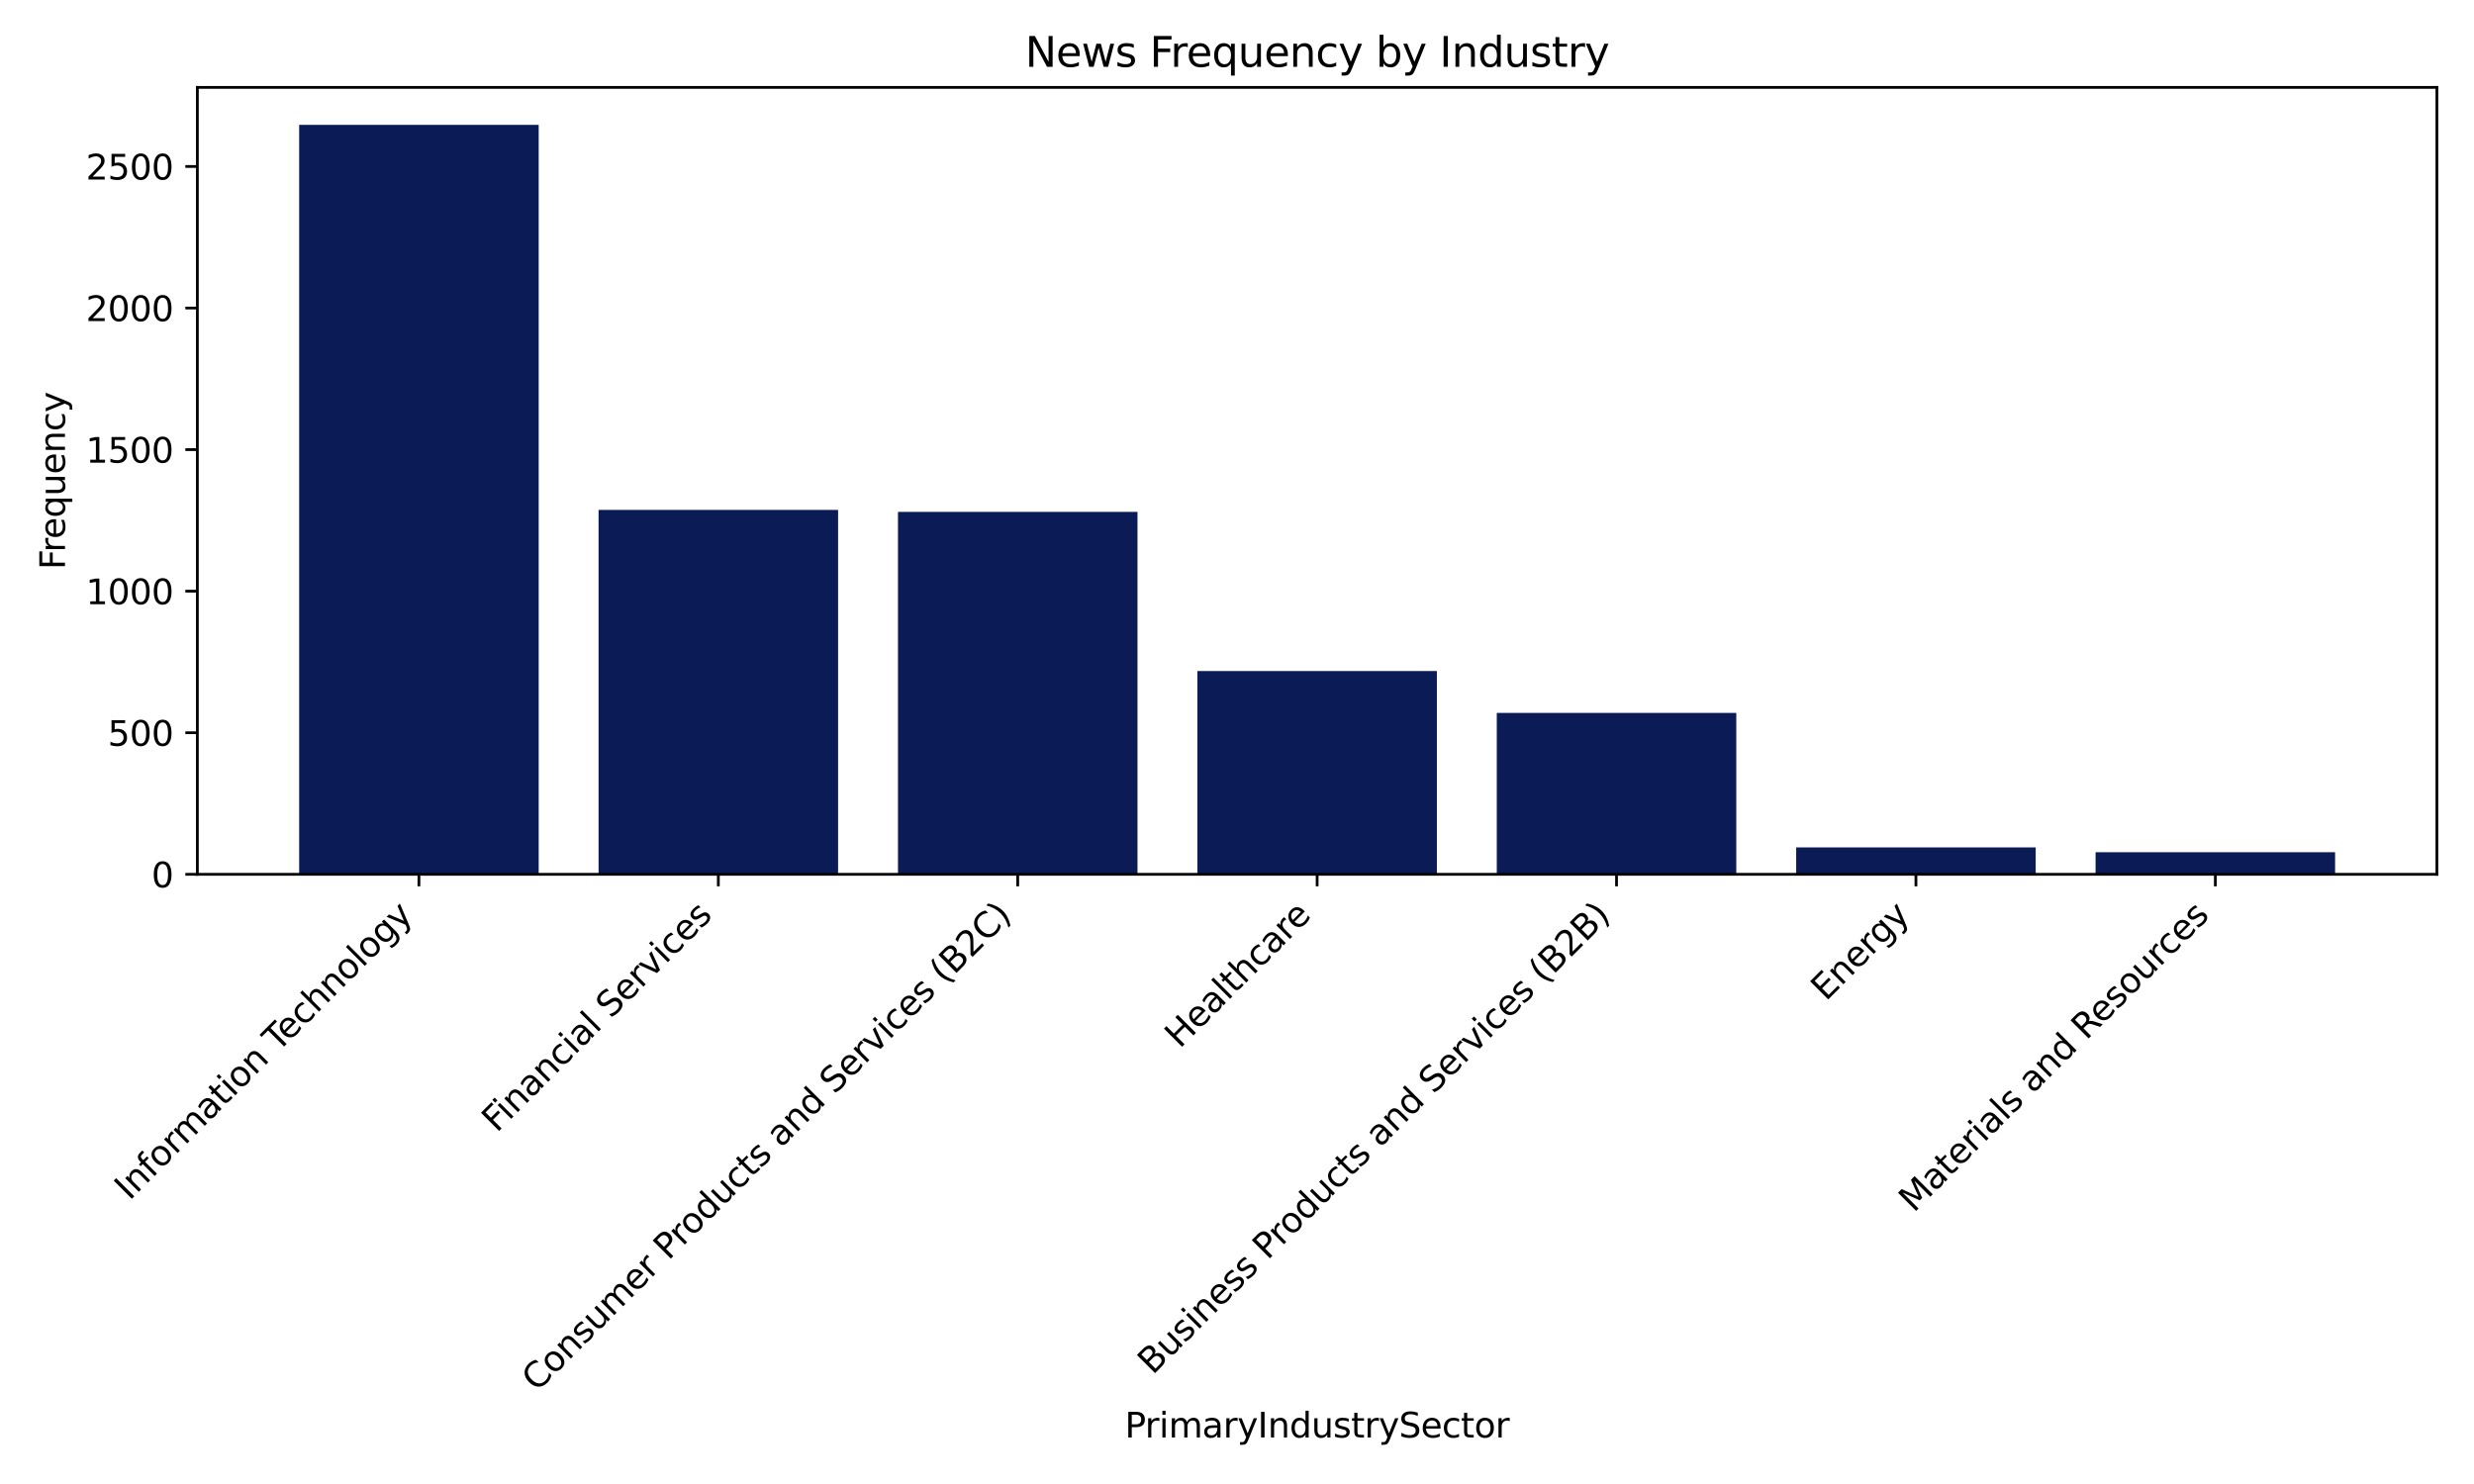 <?xml version="1.0" encoding="utf-8" standalone="no"?>
<!DOCTYPE svg PUBLIC "-//W3C//DTD SVG 1.1//EN"
  "http://www.w3.org/Graphics/SVG/1.1/DTD/svg11.dtd">
<svg xmlns:xlink="http://www.w3.org/1999/xlink" width="720pt" height="432pt" viewBox="0 0 720 432" xmlns="http://www.w3.org/2000/svg" version="1.1">
 <defs>
  <style type="text/css">*{stroke-linejoin: round; stroke-linecap: butt}</style>
 </defs>
 <g id="figure_1">
  <g id="patch_1">
   <path d="M 0 432 
L 720 432 
L 720 0 
L 0 0 
z
" style="fill: #ffffff"/>
  </g>
  <g id="axes_1">
   <g id="patch_2">
    <path d="M 57.44 254.513 
L 709.2 254.513 
L 709.2 25.44 
L 57.44 25.44 
z
" style="fill: #ffffff"/>
   </g>
   <g id="patch_3">
    <path d="M 87.065 254.513 
L 156.772 254.513 
L 156.772 36.348 
L 87.065 36.348 
z
" clip-path="url(#p6f467a1b4d)" style="fill: #0b1b56"/>
   </g>
   <g id="patch_4">
    <path d="M 174.199 254.513 
L 243.906 254.513 
L 243.906 148.439 
L 174.199 148.439 
z
" clip-path="url(#p6f467a1b4d)" style="fill: #0b1b56"/>
   </g>
   <g id="patch_5">
    <path d="M 261.333 254.513 
L 331.04 254.513 
L 331.04 149.016 
L 261.333 149.016 
z
" clip-path="url(#p6f467a1b4d)" style="fill: #0b1b56"/>
   </g>
   <g id="patch_6">
    <path d="M 348.467 254.513 
L 418.173 254.513 
L 418.173 195.335 
L 348.467 195.335 
z
" clip-path="url(#p6f467a1b4d)" style="fill: #0b1b56"/>
   </g>
   <g id="patch_7">
    <path d="M 435.6 254.513 
L 505.307 254.513 
L 505.307 207.533 
L 435.6 207.533 
z
" clip-path="url(#p6f467a1b4d)" style="fill: #0b1b56"/>
   </g>
   <g id="patch_8">
    <path d="M 522.734 254.513 
L 592.441 254.513 
L 592.441 246.683 
L 522.734 246.683 
z
" clip-path="url(#p6f467a1b4d)" style="fill: #0b1b56"/>
   </g>
   <g id="patch_9">
    <path d="M 609.868 254.513 
L 679.575 254.513 
L 679.575 248.084 
L 609.868 248.084 
z
" clip-path="url(#p6f467a1b4d)" style="fill: #0b1b56"/>
   </g>
   <g id="matplotlib.axis_1">
    <g id="xtick_1">
     <g id="line2d_1">
      <defs>
       <path id="m11b6758acc" d="M 0 0 
L 0 3.5 
" style="stroke: #000000; stroke-width: 0.8"/>
      </defs>
      <g>
       <use xlink:href="#m11b6758acc" x="121.919" y="254.513" style="stroke: #000000; stroke-width: 0.8"/>
      </g>
     </g>
     <g id="text_1">
      <!-- Information Technology -->
      <g transform="translate(37.659 349.674)rotate(-45)scale(0.1 -0.1)">
       <defs>
        <path id="DejaVuSans-49" d="M 628 4666 
L 1259 4666 
L 1259 0 
L 628 0 
L 628 4666 
z
" transform="scale(0.016)"/>
        <path id="DejaVuSans-6e" d="M 3513 2113 
L 3513 0 
L 2938 0 
L 2938 2094 
Q 2938 2591 2744 2837 
Q 2550 3084 2163 3084 
Q 1697 3084 1428 2787 
Q 1159 2491 1159 1978 
L 1159 0 
L 581 0 
L 581 3500 
L 1159 3500 
L 1159 2956 
Q 1366 3272 1645 3428 
Q 1925 3584 2291 3584 
Q 2894 3584 3203 3211 
Q 3513 2838 3513 2113 
z
" transform="scale(0.016)"/>
        <path id="DejaVuSans-66" d="M 2375 4863 
L 2375 4384 
L 1825 4384 
Q 1516 4384 1395 4259 
Q 1275 4134 1275 3809 
L 1275 3500 
L 2222 3500 
L 2222 3053 
L 1275 3053 
L 1275 0 
L 697 0 
L 697 3053 
L 147 3053 
L 147 3500 
L 697 3500 
L 697 3744 
Q 697 4328 969 4595 
Q 1241 4863 1831 4863 
L 2375 4863 
z
" transform="scale(0.016)"/>
        <path id="DejaVuSans-6f" d="M 1959 3097 
Q 1497 3097 1228 2736 
Q 959 2375 959 1747 
Q 959 1119 1226 758 
Q 1494 397 1959 397 
Q 2419 397 2687 759 
Q 2956 1122 2956 1747 
Q 2956 2369 2687 2733 
Q 2419 3097 1959 3097 
z
M 1959 3584 
Q 2709 3584 3137 3096 
Q 3566 2609 3566 1747 
Q 3566 888 3137 398 
Q 2709 -91 1959 -91 
Q 1206 -91 779 398 
Q 353 888 353 1747 
Q 353 2609 779 3096 
Q 1206 3584 1959 3584 
z
" transform="scale(0.016)"/>
        <path id="DejaVuSans-72" d="M 2631 2963 
Q 2534 3019 2420 3045 
Q 2306 3072 2169 3072 
Q 1681 3072 1420 2755 
Q 1159 2438 1159 1844 
L 1159 0 
L 581 0 
L 581 3500 
L 1159 3500 
L 1159 2956 
Q 1341 3275 1631 3429 
Q 1922 3584 2338 3584 
Q 2397 3584 2469 3576 
Q 2541 3569 2628 3553 
L 2631 2963 
z
" transform="scale(0.016)"/>
        <path id="DejaVuSans-6d" d="M 3328 2828 
Q 3544 3216 3844 3400 
Q 4144 3584 4550 3584 
Q 5097 3584 5394 3201 
Q 5691 2819 5691 2113 
L 5691 0 
L 5113 0 
L 5113 2094 
Q 5113 2597 4934 2840 
Q 4756 3084 4391 3084 
Q 3944 3084 3684 2787 
Q 3425 2491 3425 1978 
L 3425 0 
L 2847 0 
L 2847 2094 
Q 2847 2600 2669 2842 
Q 2491 3084 2119 3084 
Q 1678 3084 1418 2786 
Q 1159 2488 1159 1978 
L 1159 0 
L 581 0 
L 581 3500 
L 1159 3500 
L 1159 2956 
Q 1356 3278 1631 3431 
Q 1906 3584 2284 3584 
Q 2666 3584 2933 3390 
Q 3200 3197 3328 2828 
z
" transform="scale(0.016)"/>
        <path id="DejaVuSans-61" d="M 2194 1759 
Q 1497 1759 1228 1600 
Q 959 1441 959 1056 
Q 959 750 1161 570 
Q 1363 391 1709 391 
Q 2188 391 2477 730 
Q 2766 1069 2766 1631 
L 2766 1759 
L 2194 1759 
z
M 3341 1997 
L 3341 0 
L 2766 0 
L 2766 531 
Q 2569 213 2275 61 
Q 1981 -91 1556 -91 
Q 1019 -91 701 211 
Q 384 513 384 1019 
Q 384 1609 779 1909 
Q 1175 2209 1959 2209 
L 2766 2209 
L 2766 2266 
Q 2766 2663 2505 2880 
Q 2244 3097 1772 3097 
Q 1472 3097 1187 3025 
Q 903 2953 641 2809 
L 641 3341 
Q 956 3463 1253 3523 
Q 1550 3584 1831 3584 
Q 2591 3584 2966 3190 
Q 3341 2797 3341 1997 
z
" transform="scale(0.016)"/>
        <path id="DejaVuSans-74" d="M 1172 4494 
L 1172 3500 
L 2356 3500 
L 2356 3053 
L 1172 3053 
L 1172 1153 
Q 1172 725 1289 603 
Q 1406 481 1766 481 
L 2356 481 
L 2356 0 
L 1766 0 
Q 1100 0 847 248 
Q 594 497 594 1153 
L 594 3053 
L 172 3053 
L 172 3500 
L 594 3500 
L 594 4494 
L 1172 4494 
z
" transform="scale(0.016)"/>
        <path id="DejaVuSans-69" d="M 603 3500 
L 1178 3500 
L 1178 0 
L 603 0 
L 603 3500 
z
M 603 4863 
L 1178 4863 
L 1178 4134 
L 603 4134 
L 603 4863 
z
" transform="scale(0.016)"/>
        <path id="DejaVuSans-20" transform="scale(0.016)"/>
        <path id="DejaVuSans-54" d="M -19 4666 
L 3928 4666 
L 3928 4134 
L 2272 4134 
L 2272 0 
L 1638 0 
L 1638 4134 
L -19 4134 
L -19 4666 
z
" transform="scale(0.016)"/>
        <path id="DejaVuSans-65" d="M 3597 1894 
L 3597 1613 
L 953 1613 
Q 991 1019 1311 708 
Q 1631 397 2203 397 
Q 2534 397 2845 478 
Q 3156 559 3463 722 
L 3463 178 
Q 3153 47 2828 -22 
Q 2503 -91 2169 -91 
Q 1331 -91 842 396 
Q 353 884 353 1716 
Q 353 2575 817 3079 
Q 1281 3584 2069 3584 
Q 2775 3584 3186 3129 
Q 3597 2675 3597 1894 
z
M 3022 2063 
Q 3016 2534 2758 2815 
Q 2500 3097 2075 3097 
Q 1594 3097 1305 2825 
Q 1016 2553 972 2059 
L 3022 2063 
z
" transform="scale(0.016)"/>
        <path id="DejaVuSans-63" d="M 3122 3366 
L 3122 2828 
Q 2878 2963 2633 3030 
Q 2388 3097 2138 3097 
Q 1578 3097 1268 2742 
Q 959 2388 959 1747 
Q 959 1106 1268 751 
Q 1578 397 2138 397 
Q 2388 397 2633 464 
Q 2878 531 3122 666 
L 3122 134 
Q 2881 22 2623 -34 
Q 2366 -91 2075 -91 
Q 1284 -91 818 406 
Q 353 903 353 1747 
Q 353 2603 823 3093 
Q 1294 3584 2113 3584 
Q 2378 3584 2631 3529 
Q 2884 3475 3122 3366 
z
" transform="scale(0.016)"/>
        <path id="DejaVuSans-68" d="M 3513 2113 
L 3513 0 
L 2938 0 
L 2938 2094 
Q 2938 2591 2744 2837 
Q 2550 3084 2163 3084 
Q 1697 3084 1428 2787 
Q 1159 2491 1159 1978 
L 1159 0 
L 581 0 
L 581 4863 
L 1159 4863 
L 1159 2956 
Q 1366 3272 1645 3428 
Q 1925 3584 2291 3584 
Q 2894 3584 3203 3211 
Q 3513 2838 3513 2113 
z
" transform="scale(0.016)"/>
        <path id="DejaVuSans-6c" d="M 603 4863 
L 1178 4863 
L 1178 0 
L 603 0 
L 603 4863 
z
" transform="scale(0.016)"/>
        <path id="DejaVuSans-67" d="M 2906 1791 
Q 2906 2416 2648 2759 
Q 2391 3103 1925 3103 
Q 1463 3103 1205 2759 
Q 947 2416 947 1791 
Q 947 1169 1205 825 
Q 1463 481 1925 481 
Q 2391 481 2648 825 
Q 2906 1169 2906 1791 
z
M 3481 434 
Q 3481 -459 3084 -895 
Q 2688 -1331 1869 -1331 
Q 1566 -1331 1297 -1286 
Q 1028 -1241 775 -1147 
L 775 -588 
Q 1028 -725 1275 -790 
Q 1522 -856 1778 -856 
Q 2344 -856 2625 -561 
Q 2906 -266 2906 331 
L 2906 616 
Q 2728 306 2450 153 
Q 2172 0 1784 0 
Q 1141 0 747 490 
Q 353 981 353 1791 
Q 353 2603 747 3093 
Q 1141 3584 1784 3584 
Q 2172 3584 2450 3431 
Q 2728 3278 2906 2969 
L 2906 3500 
L 3481 3500 
L 3481 434 
z
" transform="scale(0.016)"/>
        <path id="DejaVuSans-79" d="M 2059 -325 
Q 1816 -950 1584 -1140 
Q 1353 -1331 966 -1331 
L 506 -1331 
L 506 -850 
L 844 -850 
Q 1081 -850 1212 -737 
Q 1344 -625 1503 -206 
L 1606 56 
L 191 3500 
L 800 3500 
L 1894 763 
L 2988 3500 
L 3597 3500 
L 2059 -325 
z
" transform="scale(0.016)"/>
       </defs>
       <use xlink:href="#DejaVuSans-49"/>
       <use xlink:href="#DejaVuSans-6e" x="29.492"/>
       <use xlink:href="#DejaVuSans-66" x="92.871"/>
       <use xlink:href="#DejaVuSans-6f" x="128.076"/>
       <use xlink:href="#DejaVuSans-72" x="189.258"/>
       <use xlink:href="#DejaVuSans-6d" x="228.621"/>
       <use xlink:href="#DejaVuSans-61" x="326.033"/>
       <use xlink:href="#DejaVuSans-74" x="387.312"/>
       <use xlink:href="#DejaVuSans-69" x="426.521"/>
       <use xlink:href="#DejaVuSans-6f" x="454.305"/>
       <use xlink:href="#DejaVuSans-6e" x="515.486"/>
       <use xlink:href="#DejaVuSans-20" x="578.865"/>
       <use xlink:href="#DejaVuSans-54" x="610.652"/>
       <use xlink:href="#DejaVuSans-65" x="654.736"/>
       <use xlink:href="#DejaVuSans-63" x="716.26"/>
       <use xlink:href="#DejaVuSans-68" x="771.24"/>
       <use xlink:href="#DejaVuSans-6e" x="834.619"/>
       <use xlink:href="#DejaVuSans-6f" x="897.998"/>
       <use xlink:href="#DejaVuSans-6c" x="959.18"/>
       <use xlink:href="#DejaVuSans-6f" x="986.963"/>
       <use xlink:href="#DejaVuSans-67" x="1048.145"/>
       <use xlink:href="#DejaVuSans-79" x="1111.621"/>
      </g>
     </g>
    </g>
    <g id="xtick_2">
     <g id="line2d_2">
      <g>
       <use xlink:href="#m11b6758acc" x="209.053" y="254.513" style="stroke: #000000; stroke-width: 0.8"/>
      </g>
     </g>
     <g id="text_2">
      <!-- Financial Services -->
      <g transform="translate(144.551 329.916)rotate(-45)scale(0.1 -0.1)">
       <defs>
        <path id="DejaVuSans-46" d="M 628 4666 
L 3309 4666 
L 3309 4134 
L 1259 4134 
L 1259 2759 
L 3109 2759 
L 3109 2228 
L 1259 2228 
L 1259 0 
L 628 0 
L 628 4666 
z
" transform="scale(0.016)"/>
        <path id="DejaVuSans-53" d="M 3425 4513 
L 3425 3897 
Q 3066 4069 2747 4153 
Q 2428 4238 2131 4238 
Q 1616 4238 1336 4038 
Q 1056 3838 1056 3469 
Q 1056 3159 1242 3001 
Q 1428 2844 1947 2747 
L 2328 2669 
Q 3034 2534 3370 2195 
Q 3706 1856 3706 1288 
Q 3706 609 3251 259 
Q 2797 -91 1919 -91 
Q 1588 -91 1214 -16 
Q 841 59 441 206 
L 441 856 
Q 825 641 1194 531 
Q 1563 422 1919 422 
Q 2459 422 2753 634 
Q 3047 847 3047 1241 
Q 3047 1584 2836 1778 
Q 2625 1972 2144 2069 
L 1759 2144 
Q 1053 2284 737 2584 
Q 422 2884 422 3419 
Q 422 4038 858 4394 
Q 1294 4750 2059 4750 
Q 2388 4750 2728 4690 
Q 3069 4631 3425 4513 
z
" transform="scale(0.016)"/>
        <path id="DejaVuSans-76" d="M 191 3500 
L 800 3500 
L 1894 563 
L 2988 3500 
L 3597 3500 
L 2284 0 
L 1503 0 
L 191 3500 
z
" transform="scale(0.016)"/>
        <path id="DejaVuSans-73" d="M 2834 3397 
L 2834 2853 
Q 2591 2978 2328 3040 
Q 2066 3103 1784 3103 
Q 1356 3103 1142 2972 
Q 928 2841 928 2578 
Q 928 2378 1081 2264 
Q 1234 2150 1697 2047 
L 1894 2003 
Q 2506 1872 2764 1633 
Q 3022 1394 3022 966 
Q 3022 478 2636 193 
Q 2250 -91 1575 -91 
Q 1294 -91 989 -36 
Q 684 19 347 128 
L 347 722 
Q 666 556 975 473 
Q 1284 391 1588 391 
Q 1994 391 2212 530 
Q 2431 669 2431 922 
Q 2431 1156 2273 1281 
Q 2116 1406 1581 1522 
L 1381 1569 
Q 847 1681 609 1914 
Q 372 2147 372 2553 
Q 372 3047 722 3315 
Q 1072 3584 1716 3584 
Q 2034 3584 2315 3537 
Q 2597 3491 2834 3397 
z
" transform="scale(0.016)"/>
       </defs>
       <use xlink:href="#DejaVuSans-46"/>
       <use xlink:href="#DejaVuSans-69" x="50.27"/>
       <use xlink:href="#DejaVuSans-6e" x="78.053"/>
       <use xlink:href="#DejaVuSans-61" x="141.432"/>
       <use xlink:href="#DejaVuSans-6e" x="202.711"/>
       <use xlink:href="#DejaVuSans-63" x="266.09"/>
       <use xlink:href="#DejaVuSans-69" x="321.07"/>
       <use xlink:href="#DejaVuSans-61" x="348.854"/>
       <use xlink:href="#DejaVuSans-6c" x="410.133"/>
       <use xlink:href="#DejaVuSans-20" x="437.916"/>
       <use xlink:href="#DejaVuSans-53" x="469.703"/>
       <use xlink:href="#DejaVuSans-65" x="533.18"/>
       <use xlink:href="#DejaVuSans-72" x="594.703"/>
       <use xlink:href="#DejaVuSans-76" x="635.816"/>
       <use xlink:href="#DejaVuSans-69" x="694.996"/>
       <use xlink:href="#DejaVuSans-63" x="722.779"/>
       <use xlink:href="#DejaVuSans-65" x="777.76"/>
       <use xlink:href="#DejaVuSans-73" x="839.283"/>
      </g>
     </g>
    </g>
    <g id="xtick_3">
     <g id="line2d_3">
      <g>
       <use xlink:href="#m11b6758acc" x="296.186" y="254.513" style="stroke: #000000; stroke-width: 0.8"/>
      </g>
     </g>
     <g id="text_3">
      <!-- Consumer Products and Services (B2C) -->
      <g transform="translate(156.215 405.387)rotate(-45)scale(0.1 -0.1)">
       <defs>
        <path id="DejaVuSans-43" d="M 4122 4306 
L 4122 3641 
Q 3803 3938 3442 4084 
Q 3081 4231 2675 4231 
Q 1875 4231 1450 3742 
Q 1025 3253 1025 2328 
Q 1025 1406 1450 917 
Q 1875 428 2675 428 
Q 3081 428 3442 575 
Q 3803 722 4122 1019 
L 4122 359 
Q 3791 134 3420 21 
Q 3050 -91 2638 -91 
Q 1578 -91 968 557 
Q 359 1206 359 2328 
Q 359 3453 968 4101 
Q 1578 4750 2638 4750 
Q 3056 4750 3426 4639 
Q 3797 4528 4122 4306 
z
" transform="scale(0.016)"/>
        <path id="DejaVuSans-75" d="M 544 1381 
L 544 3500 
L 1119 3500 
L 1119 1403 
Q 1119 906 1312 657 
Q 1506 409 1894 409 
Q 2359 409 2629 706 
Q 2900 1003 2900 1516 
L 2900 3500 
L 3475 3500 
L 3475 0 
L 2900 0 
L 2900 538 
Q 2691 219 2414 64 
Q 2138 -91 1772 -91 
Q 1169 -91 856 284 
Q 544 659 544 1381 
z
M 1991 3584 
L 1991 3584 
z
" transform="scale(0.016)"/>
        <path id="DejaVuSans-50" d="M 1259 4147 
L 1259 2394 
L 2053 2394 
Q 2494 2394 2734 2622 
Q 2975 2850 2975 3272 
Q 2975 3691 2734 3919 
Q 2494 4147 2053 4147 
L 1259 4147 
z
M 628 4666 
L 2053 4666 
Q 2838 4666 3239 4311 
Q 3641 3956 3641 3272 
Q 3641 2581 3239 2228 
Q 2838 1875 2053 1875 
L 1259 1875 
L 1259 0 
L 628 0 
L 628 4666 
z
" transform="scale(0.016)"/>
        <path id="DejaVuSans-64" d="M 2906 2969 
L 2906 4863 
L 3481 4863 
L 3481 0 
L 2906 0 
L 2906 525 
Q 2725 213 2448 61 
Q 2172 -91 1784 -91 
Q 1150 -91 751 415 
Q 353 922 353 1747 
Q 353 2572 751 3078 
Q 1150 3584 1784 3584 
Q 2172 3584 2448 3432 
Q 2725 3281 2906 2969 
z
M 947 1747 
Q 947 1113 1208 752 
Q 1469 391 1925 391 
Q 2381 391 2643 752 
Q 2906 1113 2906 1747 
Q 2906 2381 2643 2742 
Q 2381 3103 1925 3103 
Q 1469 3103 1208 2742 
Q 947 2381 947 1747 
z
" transform="scale(0.016)"/>
        <path id="DejaVuSans-28" d="M 1984 4856 
Q 1566 4138 1362 3434 
Q 1159 2731 1159 2009 
Q 1159 1288 1364 580 
Q 1569 -128 1984 -844 
L 1484 -844 
Q 1016 -109 783 600 
Q 550 1309 550 2009 
Q 550 2706 781 3412 
Q 1013 4119 1484 4856 
L 1984 4856 
z
" transform="scale(0.016)"/>
        <path id="DejaVuSans-42" d="M 1259 2228 
L 1259 519 
L 2272 519 
Q 2781 519 3026 730 
Q 3272 941 3272 1375 
Q 3272 1813 3026 2020 
Q 2781 2228 2272 2228 
L 1259 2228 
z
M 1259 4147 
L 1259 2741 
L 2194 2741 
Q 2656 2741 2882 2914 
Q 3109 3088 3109 3444 
Q 3109 3797 2882 3972 
Q 2656 4147 2194 4147 
L 1259 4147 
z
M 628 4666 
L 2241 4666 
Q 2963 4666 3353 4366 
Q 3744 4066 3744 3513 
Q 3744 3084 3544 2831 
Q 3344 2578 2956 2516 
Q 3422 2416 3680 2098 
Q 3938 1781 3938 1306 
Q 3938 681 3513 340 
Q 3088 0 2303 0 
L 628 0 
L 628 4666 
z
" transform="scale(0.016)"/>
        <path id="DejaVuSans-32" d="M 1228 531 
L 3431 531 
L 3431 0 
L 469 0 
L 469 531 
Q 828 903 1448 1529 
Q 2069 2156 2228 2338 
Q 2531 2678 2651 2914 
Q 2772 3150 2772 3378 
Q 2772 3750 2511 3984 
Q 2250 4219 1831 4219 
Q 1534 4219 1204 4116 
Q 875 4013 500 3803 
L 500 4441 
Q 881 4594 1212 4672 
Q 1544 4750 1819 4750 
Q 2544 4750 2975 4387 
Q 3406 4025 3406 3419 
Q 3406 3131 3298 2873 
Q 3191 2616 2906 2266 
Q 2828 2175 2409 1742 
Q 1991 1309 1228 531 
z
" transform="scale(0.016)"/>
        <path id="DejaVuSans-29" d="M 513 4856 
L 1013 4856 
Q 1481 4119 1714 3412 
Q 1947 2706 1947 2009 
Q 1947 1309 1714 600 
Q 1481 -109 1013 -844 
L 513 -844 
Q 928 -128 1133 580 
Q 1338 1288 1338 2009 
Q 1338 2731 1133 3434 
Q 928 4138 513 4856 
z
" transform="scale(0.016)"/>
       </defs>
       <use xlink:href="#DejaVuSans-43"/>
       <use xlink:href="#DejaVuSans-6f" x="69.824"/>
       <use xlink:href="#DejaVuSans-6e" x="131.006"/>
       <use xlink:href="#DejaVuSans-73" x="194.385"/>
       <use xlink:href="#DejaVuSans-75" x="246.484"/>
       <use xlink:href="#DejaVuSans-6d" x="309.863"/>
       <use xlink:href="#DejaVuSans-65" x="407.275"/>
       <use xlink:href="#DejaVuSans-72" x="468.799"/>
       <use xlink:href="#DejaVuSans-20" x="509.912"/>
       <use xlink:href="#DejaVuSans-50" x="541.699"/>
       <use xlink:href="#DejaVuSans-72" x="600.252"/>
       <use xlink:href="#DejaVuSans-6f" x="639.115"/>
       <use xlink:href="#DejaVuSans-64" x="700.297"/>
       <use xlink:href="#DejaVuSans-75" x="763.773"/>
       <use xlink:href="#DejaVuSans-63" x="827.152"/>
       <use xlink:href="#DejaVuSans-74" x="882.133"/>
       <use xlink:href="#DejaVuSans-73" x="921.342"/>
       <use xlink:href="#DejaVuSans-20" x="973.441"/>
       <use xlink:href="#DejaVuSans-61" x="1005.229"/>
       <use xlink:href="#DejaVuSans-6e" x="1066.508"/>
       <use xlink:href="#DejaVuSans-64" x="1129.887"/>
       <use xlink:href="#DejaVuSans-20" x="1193.363"/>
       <use xlink:href="#DejaVuSans-53" x="1225.15"/>
       <use xlink:href="#DejaVuSans-65" x="1288.627"/>
       <use xlink:href="#DejaVuSans-72" x="1350.15"/>
       <use xlink:href="#DejaVuSans-76" x="1391.264"/>
       <use xlink:href="#DejaVuSans-69" x="1450.443"/>
       <use xlink:href="#DejaVuSans-63" x="1478.227"/>
       <use xlink:href="#DejaVuSans-65" x="1533.207"/>
       <use xlink:href="#DejaVuSans-73" x="1594.73"/>
       <use xlink:href="#DejaVuSans-20" x="1646.83"/>
       <use xlink:href="#DejaVuSans-28" x="1678.617"/>
       <use xlink:href="#DejaVuSans-42" x="1717.631"/>
       <use xlink:href="#DejaVuSans-32" x="1786.234"/>
       <use xlink:href="#DejaVuSans-43" x="1849.857"/>
       <use xlink:href="#DejaVuSans-29" x="1919.682"/>
      </g>
     </g>
    </g>
    <g id="xtick_4">
     <g id="line2d_4">
      <g>
       <use xlink:href="#m11b6758acc" x="383.32" y="254.513" style="stroke: #000000; stroke-width: 0.8"/>
      </g>
     </g>
     <g id="text_4">
      <!-- Healthcare -->
      <g transform="translate(343.31 305.425)rotate(-45)scale(0.1 -0.1)">
       <defs>
        <path id="DejaVuSans-48" d="M 628 4666 
L 1259 4666 
L 1259 2753 
L 3553 2753 
L 3553 4666 
L 4184 4666 
L 4184 0 
L 3553 0 
L 3553 2222 
L 1259 2222 
L 1259 0 
L 628 0 
L 628 4666 
z
" transform="scale(0.016)"/>
       </defs>
       <use xlink:href="#DejaVuSans-48"/>
       <use xlink:href="#DejaVuSans-65" x="75.195"/>
       <use xlink:href="#DejaVuSans-61" x="136.719"/>
       <use xlink:href="#DejaVuSans-6c" x="197.998"/>
       <use xlink:href="#DejaVuSans-74" x="225.781"/>
       <use xlink:href="#DejaVuSans-68" x="264.99"/>
       <use xlink:href="#DejaVuSans-63" x="328.369"/>
       <use xlink:href="#DejaVuSans-61" x="383.35"/>
       <use xlink:href="#DejaVuSans-72" x="444.629"/>
       <use xlink:href="#DejaVuSans-65" x="483.492"/>
      </g>
     </g>
    </g>
    <g id="xtick_5">
     <g id="line2d_5">
      <g>
       <use xlink:href="#m11b6758acc" x="470.454" y="254.513" style="stroke: #000000; stroke-width: 0.8"/>
      </g>
     </g>
     <g id="text_5">
      <!-- Business Products and Services (B2B) -->
      <g transform="translate(335.444 400.425)rotate(-45)scale(0.1 -0.1)">
       <use xlink:href="#DejaVuSans-42"/>
       <use xlink:href="#DejaVuSans-75" x="68.604"/>
       <use xlink:href="#DejaVuSans-73" x="131.982"/>
       <use xlink:href="#DejaVuSans-69" x="184.082"/>
       <use xlink:href="#DejaVuSans-6e" x="211.865"/>
       <use xlink:href="#DejaVuSans-65" x="275.244"/>
       <use xlink:href="#DejaVuSans-73" x="336.768"/>
       <use xlink:href="#DejaVuSans-73" x="388.867"/>
       <use xlink:href="#DejaVuSans-20" x="440.967"/>
       <use xlink:href="#DejaVuSans-50" x="472.754"/>
       <use xlink:href="#DejaVuSans-72" x="531.307"/>
       <use xlink:href="#DejaVuSans-6f" x="570.17"/>
       <use xlink:href="#DejaVuSans-64" x="631.352"/>
       <use xlink:href="#DejaVuSans-75" x="694.828"/>
       <use xlink:href="#DejaVuSans-63" x="758.207"/>
       <use xlink:href="#DejaVuSans-74" x="813.188"/>
       <use xlink:href="#DejaVuSans-73" x="852.396"/>
       <use xlink:href="#DejaVuSans-20" x="904.496"/>
       <use xlink:href="#DejaVuSans-61" x="936.283"/>
       <use xlink:href="#DejaVuSans-6e" x="997.562"/>
       <use xlink:href="#DejaVuSans-64" x="1060.941"/>
       <use xlink:href="#DejaVuSans-20" x="1124.418"/>
       <use xlink:href="#DejaVuSans-53" x="1156.205"/>
       <use xlink:href="#DejaVuSans-65" x="1219.682"/>
       <use xlink:href="#DejaVuSans-72" x="1281.205"/>
       <use xlink:href="#DejaVuSans-76" x="1322.318"/>
       <use xlink:href="#DejaVuSans-69" x="1381.498"/>
       <use xlink:href="#DejaVuSans-63" x="1409.281"/>
       <use xlink:href="#DejaVuSans-65" x="1464.262"/>
       <use xlink:href="#DejaVuSans-73" x="1525.785"/>
       <use xlink:href="#DejaVuSans-20" x="1577.885"/>
       <use xlink:href="#DejaVuSans-28" x="1609.672"/>
       <use xlink:href="#DejaVuSans-42" x="1648.686"/>
       <use xlink:href="#DejaVuSans-32" x="1717.289"/>
       <use xlink:href="#DejaVuSans-42" x="1780.912"/>
       <use xlink:href="#DejaVuSans-29" x="1849.516"/>
      </g>
     </g>
    </g>
    <g id="xtick_6">
     <g id="line2d_6">
      <g>
       <use xlink:href="#m11b6758acc" x="557.587" y="254.513" style="stroke: #000000; stroke-width: 0.8"/>
      </g>
     </g>
     <g id="text_6">
      <!-- Energy -->
      <g transform="translate(531.359 291.643)rotate(-45)scale(0.1 -0.1)">
       <defs>
        <path id="DejaVuSans-45" d="M 628 4666 
L 3578 4666 
L 3578 4134 
L 1259 4134 
L 1259 2753 
L 3481 2753 
L 3481 2222 
L 1259 2222 
L 1259 531 
L 3634 531 
L 3634 0 
L 628 0 
L 628 4666 
z
" transform="scale(0.016)"/>
       </defs>
       <use xlink:href="#DejaVuSans-45"/>
       <use xlink:href="#DejaVuSans-6e" x="63.184"/>
       <use xlink:href="#DejaVuSans-65" x="126.562"/>
       <use xlink:href="#DejaVuSans-72" x="188.086"/>
       <use xlink:href="#DejaVuSans-67" x="227.449"/>
       <use xlink:href="#DejaVuSans-79" x="290.926"/>
      </g>
     </g>
    </g>
    <g id="xtick_7">
     <g id="line2d_7">
      <g>
       <use xlink:href="#m11b6758acc" x="644.721" y="254.513" style="stroke: #000000; stroke-width: 0.8"/>
      </g>
     </g>
     <g id="text_7">
      <!-- Materials and Resources -->
      <g transform="translate(556.935 353.201)rotate(-45)scale(0.1 -0.1)">
       <defs>
        <path id="DejaVuSans-4d" d="M 628 4666 
L 1569 4666 
L 2759 1491 
L 3956 4666 
L 4897 4666 
L 4897 0 
L 4281 0 
L 4281 4097 
L 3078 897 
L 2444 897 
L 1241 4097 
L 1241 0 
L 628 0 
L 628 4666 
z
" transform="scale(0.016)"/>
        <path id="DejaVuSans-52" d="M 2841 2188 
Q 3044 2119 3236 1894 
Q 3428 1669 3622 1275 
L 4263 0 
L 3584 0 
L 2988 1197 
Q 2756 1666 2539 1819 
Q 2322 1972 1947 1972 
L 1259 1972 
L 1259 0 
L 628 0 
L 628 4666 
L 2053 4666 
Q 2853 4666 3247 4331 
Q 3641 3997 3641 3322 
Q 3641 2881 3436 2590 
Q 3231 2300 2841 2188 
z
M 1259 4147 
L 1259 2491 
L 2053 2491 
Q 2509 2491 2742 2702 
Q 2975 2913 2975 3322 
Q 2975 3731 2742 3939 
Q 2509 4147 2053 4147 
L 1259 4147 
z
" transform="scale(0.016)"/>
       </defs>
       <use xlink:href="#DejaVuSans-4d"/>
       <use xlink:href="#DejaVuSans-61" x="86.279"/>
       <use xlink:href="#DejaVuSans-74" x="147.559"/>
       <use xlink:href="#DejaVuSans-65" x="186.768"/>
       <use xlink:href="#DejaVuSans-72" x="248.291"/>
       <use xlink:href="#DejaVuSans-69" x="289.404"/>
       <use xlink:href="#DejaVuSans-61" x="317.188"/>
       <use xlink:href="#DejaVuSans-6c" x="378.467"/>
       <use xlink:href="#DejaVuSans-73" x="406.25"/>
       <use xlink:href="#DejaVuSans-20" x="458.35"/>
       <use xlink:href="#DejaVuSans-61" x="490.137"/>
       <use xlink:href="#DejaVuSans-6e" x="551.416"/>
       <use xlink:href="#DejaVuSans-64" x="614.795"/>
       <use xlink:href="#DejaVuSans-20" x="678.271"/>
       <use xlink:href="#DejaVuSans-52" x="710.059"/>
       <use xlink:href="#DejaVuSans-65" x="775.041"/>
       <use xlink:href="#DejaVuSans-73" x="836.564"/>
       <use xlink:href="#DejaVuSans-6f" x="888.664"/>
       <use xlink:href="#DejaVuSans-75" x="949.846"/>
       <use xlink:href="#DejaVuSans-72" x="1013.225"/>
       <use xlink:href="#DejaVuSans-63" x="1052.088"/>
       <use xlink:href="#DejaVuSans-65" x="1107.068"/>
       <use xlink:href="#DejaVuSans-73" x="1168.592"/>
      </g>
     </g>
    </g>
    <g id="text_8">
     <!-- PrimaryIndustrySector -->
     <g transform="translate(327.358 418.456)scale(0.1 -0.1)">
      <use xlink:href="#DejaVuSans-50"/>
      <use xlink:href="#DejaVuSans-72" x="58.553"/>
      <use xlink:href="#DejaVuSans-69" x="99.666"/>
      <use xlink:href="#DejaVuSans-6d" x="127.449"/>
      <use xlink:href="#DejaVuSans-61" x="224.861"/>
      <use xlink:href="#DejaVuSans-72" x="286.141"/>
      <use xlink:href="#DejaVuSans-79" x="327.254"/>
      <use xlink:href="#DejaVuSans-49" x="386.434"/>
      <use xlink:href="#DejaVuSans-6e" x="415.926"/>
      <use xlink:href="#DejaVuSans-64" x="479.305"/>
      <use xlink:href="#DejaVuSans-75" x="542.781"/>
      <use xlink:href="#DejaVuSans-73" x="606.16"/>
      <use xlink:href="#DejaVuSans-74" x="658.26"/>
      <use xlink:href="#DejaVuSans-72" x="697.469"/>
      <use xlink:href="#DejaVuSans-79" x="738.582"/>
      <use xlink:href="#DejaVuSans-53" x="797.762"/>
      <use xlink:href="#DejaVuSans-65" x="861.238"/>
      <use xlink:href="#DejaVuSans-63" x="922.762"/>
      <use xlink:href="#DejaVuSans-74" x="977.742"/>
      <use xlink:href="#DejaVuSans-6f" x="1016.951"/>
      <use xlink:href="#DejaVuSans-72" x="1078.133"/>
     </g>
    </g>
   </g>
   <g id="matplotlib.axis_2">
    <g id="ytick_1">
     <g id="line2d_8">
      <defs>
       <path id="m2711052284" d="M 0 0 
L -3.5 0 
" style="stroke: #000000; stroke-width: 0.8"/>
      </defs>
      <g>
       <use xlink:href="#m2711052284" x="57.44" y="254.513" style="stroke: #000000; stroke-width: 0.8"/>
      </g>
     </g>
     <g id="text_9">
      <!-- 0 -->
      <g transform="translate(44.078 258.312)scale(0.1 -0.1)">
       <defs>
        <path id="DejaVuSans-30" d="M 2034 4250 
Q 1547 4250 1301 3770 
Q 1056 3291 1056 2328 
Q 1056 1369 1301 889 
Q 1547 409 2034 409 
Q 2525 409 2770 889 
Q 3016 1369 3016 2328 
Q 3016 3291 2770 3770 
Q 2525 4250 2034 4250 
z
M 2034 4750 
Q 2819 4750 3233 4129 
Q 3647 3509 3647 2328 
Q 3647 1150 3233 529 
Q 2819 -91 2034 -91 
Q 1250 -91 836 529 
Q 422 1150 422 2328 
Q 422 3509 836 4129 
Q 1250 4750 2034 4750 
z
" transform="scale(0.016)"/>
       </defs>
       <use xlink:href="#DejaVuSans-30"/>
      </g>
     </g>
    </g>
    <g id="ytick_2">
     <g id="line2d_9">
      <g>
       <use xlink:href="#m2711052284" x="57.44" y="213.303" style="stroke: #000000; stroke-width: 0.8"/>
      </g>
     </g>
     <g id="text_10">
      <!-- 500 -->
      <g transform="translate(31.352 217.102)scale(0.1 -0.1)">
       <defs>
        <path id="DejaVuSans-35" d="M 691 4666 
L 3169 4666 
L 3169 4134 
L 1269 4134 
L 1269 2991 
Q 1406 3038 1543 3061 
Q 1681 3084 1819 3084 
Q 2600 3084 3056 2656 
Q 3513 2228 3513 1497 
Q 3513 744 3044 326 
Q 2575 -91 1722 -91 
Q 1428 -91 1123 -41 
Q 819 9 494 109 
L 494 744 
Q 775 591 1075 516 
Q 1375 441 1709 441 
Q 2250 441 2565 725 
Q 2881 1009 2881 1497 
Q 2881 1984 2565 2268 
Q 2250 2553 1709 2553 
Q 1456 2553 1204 2497 
Q 953 2441 691 2322 
L 691 4666 
z
" transform="scale(0.016)"/>
       </defs>
       <use xlink:href="#DejaVuSans-35"/>
       <use xlink:href="#DejaVuSans-30" x="63.623"/>
       <use xlink:href="#DejaVuSans-30" x="127.246"/>
      </g>
     </g>
    </g>
    <g id="ytick_3">
     <g id="line2d_10">
      <g>
       <use xlink:href="#m2711052284" x="57.44" y="172.093" style="stroke: #000000; stroke-width: 0.8"/>
      </g>
     </g>
     <g id="text_11">
      <!-- 1000 -->
      <g transform="translate(24.99 175.892)scale(0.1 -0.1)">
       <defs>
        <path id="DejaVuSans-31" d="M 794 531 
L 1825 531 
L 1825 4091 
L 703 3866 
L 703 4441 
L 1819 4666 
L 2450 4666 
L 2450 531 
L 3481 531 
L 3481 0 
L 794 0 
L 794 531 
z
" transform="scale(0.016)"/>
       </defs>
       <use xlink:href="#DejaVuSans-31"/>
       <use xlink:href="#DejaVuSans-30" x="63.623"/>
       <use xlink:href="#DejaVuSans-30" x="127.246"/>
       <use xlink:href="#DejaVuSans-30" x="190.869"/>
      </g>
     </g>
    </g>
    <g id="ytick_4">
     <g id="line2d_11">
      <g>
       <use xlink:href="#m2711052284" x="57.44" y="130.883" style="stroke: #000000; stroke-width: 0.8"/>
      </g>
     </g>
     <g id="text_12">
      <!-- 1500 -->
      <g transform="translate(24.99 134.683)scale(0.1 -0.1)">
       <use xlink:href="#DejaVuSans-31"/>
       <use xlink:href="#DejaVuSans-35" x="63.623"/>
       <use xlink:href="#DejaVuSans-30" x="127.246"/>
       <use xlink:href="#DejaVuSans-30" x="190.869"/>
      </g>
     </g>
    </g>
    <g id="ytick_5">
     <g id="line2d_12">
      <g>
       <use xlink:href="#m2711052284" x="57.44" y="89.674" style="stroke: #000000; stroke-width: 0.8"/>
      </g>
     </g>
     <g id="text_13">
      <!-- 2000 -->
      <g transform="translate(24.99 93.473)scale(0.1 -0.1)">
       <use xlink:href="#DejaVuSans-32"/>
       <use xlink:href="#DejaVuSans-30" x="63.623"/>
       <use xlink:href="#DejaVuSans-30" x="127.246"/>
       <use xlink:href="#DejaVuSans-30" x="190.869"/>
      </g>
     </g>
    </g>
    <g id="ytick_6">
     <g id="line2d_13">
      <g>
       <use xlink:href="#m2711052284" x="57.44" y="48.464" style="stroke: #000000; stroke-width: 0.8"/>
      </g>
     </g>
     <g id="text_14">
      <!-- 2500 -->
      <g transform="translate(24.99 52.263)scale(0.1 -0.1)">
       <use xlink:href="#DejaVuSans-32"/>
       <use xlink:href="#DejaVuSans-35" x="63.623"/>
       <use xlink:href="#DejaVuSans-30" x="127.246"/>
       <use xlink:href="#DejaVuSans-30" x="190.869"/>
      </g>
     </g>
    </g>
    <g id="text_15">
     <!-- Frequency -->
     <g transform="translate(18.91 165.806)rotate(-90)scale(0.1 -0.1)">
      <defs>
       <path id="DejaVuSans-71" d="M 947 1747 
Q 947 1113 1208 752 
Q 1469 391 1925 391 
Q 2381 391 2643 752 
Q 2906 1113 2906 1747 
Q 2906 2381 2643 2742 
Q 2381 3103 1925 3103 
Q 1469 3103 1208 2742 
Q 947 2381 947 1747 
z
M 2906 525 
Q 2725 213 2448 61 
Q 2172 -91 1784 -91 
Q 1150 -91 751 415 
Q 353 922 353 1747 
Q 353 2572 751 3078 
Q 1150 3584 1784 3584 
Q 2172 3584 2448 3432 
Q 2725 3281 2906 2969 
L 2906 3500 
L 3481 3500 
L 3481 -1331 
L 2906 -1331 
L 2906 525 
z
" transform="scale(0.016)"/>
      </defs>
      <use xlink:href="#DejaVuSans-46"/>
      <use xlink:href="#DejaVuSans-72" x="50.27"/>
      <use xlink:href="#DejaVuSans-65" x="89.133"/>
      <use xlink:href="#DejaVuSans-71" x="150.656"/>
      <use xlink:href="#DejaVuSans-75" x="214.133"/>
      <use xlink:href="#DejaVuSans-65" x="277.512"/>
      <use xlink:href="#DejaVuSans-6e" x="339.035"/>
      <use xlink:href="#DejaVuSans-63" x="402.414"/>
      <use xlink:href="#DejaVuSans-79" x="457.395"/>
     </g>
    </g>
   </g>
   <g id="patch_10">
    <path d="M 57.44 254.513 
L 57.44 25.44 
" style="fill: none; stroke: #000000; stroke-width: 0.8; stroke-linejoin: miter; stroke-linecap: square"/>
   </g>
   <g id="patch_11">
    <path d="M 709.2 254.513 
L 709.2 25.44 
" style="fill: none; stroke: #000000; stroke-width: 0.8; stroke-linejoin: miter; stroke-linecap: square"/>
   </g>
   <g id="patch_12">
    <path d="M 57.44 254.513 
L 709.2 254.513 
" style="fill: none; stroke: #000000; stroke-width: 0.8; stroke-linejoin: miter; stroke-linecap: square"/>
   </g>
   <g id="patch_13">
    <path d="M 57.44 25.44 
L 709.2 25.44 
" style="fill: none; stroke: #000000; stroke-width: 0.8; stroke-linejoin: miter; stroke-linecap: square"/>
   </g>
   <g id="text_16">
    <!-- News Frequency by Industry -->
    <g transform="translate(298.351 19.44)scale(0.12 -0.12)">
     <defs>
      <path id="DejaVuSans-4e" d="M 628 4666 
L 1478 4666 
L 3547 763 
L 3547 4666 
L 4159 4666 
L 4159 0 
L 3309 0 
L 1241 3903 
L 1241 0 
L 628 0 
L 628 4666 
z
" transform="scale(0.016)"/>
      <path id="DejaVuSans-77" d="M 269 3500 
L 844 3500 
L 1563 769 
L 2278 3500 
L 2956 3500 
L 3675 769 
L 4391 3500 
L 4966 3500 
L 4050 0 
L 3372 0 
L 2619 2869 
L 1863 0 
L 1184 0 
L 269 3500 
z
" transform="scale(0.016)"/>
      <path id="DejaVuSans-62" d="M 3116 1747 
Q 3116 2381 2855 2742 
Q 2594 3103 2138 3103 
Q 1681 3103 1420 2742 
Q 1159 2381 1159 1747 
Q 1159 1113 1420 752 
Q 1681 391 2138 391 
Q 2594 391 2855 752 
Q 3116 1113 3116 1747 
z
M 1159 2969 
Q 1341 3281 1617 3432 
Q 1894 3584 2278 3584 
Q 2916 3584 3314 3078 
Q 3713 2572 3713 1747 
Q 3713 922 3314 415 
Q 2916 -91 2278 -91 
Q 1894 -91 1617 61 
Q 1341 213 1159 525 
L 1159 0 
L 581 0 
L 581 4863 
L 1159 4863 
L 1159 2969 
z
" transform="scale(0.016)"/>
     </defs>
     <use xlink:href="#DejaVuSans-4e"/>
     <use xlink:href="#DejaVuSans-65" x="74.805"/>
     <use xlink:href="#DejaVuSans-77" x="136.328"/>
     <use xlink:href="#DejaVuSans-73" x="218.115"/>
     <use xlink:href="#DejaVuSans-20" x="270.215"/>
     <use xlink:href="#DejaVuSans-46" x="302.002"/>
     <use xlink:href="#DejaVuSans-72" x="352.271"/>
     <use xlink:href="#DejaVuSans-65" x="391.135"/>
     <use xlink:href="#DejaVuSans-71" x="452.658"/>
     <use xlink:href="#DejaVuSans-75" x="516.135"/>
     <use xlink:href="#DejaVuSans-65" x="579.514"/>
     <use xlink:href="#DejaVuSans-6e" x="641.037"/>
     <use xlink:href="#DejaVuSans-63" x="704.416"/>
     <use xlink:href="#DejaVuSans-79" x="759.396"/>
     <use xlink:href="#DejaVuSans-20" x="818.576"/>
     <use xlink:href="#DejaVuSans-62" x="850.363"/>
     <use xlink:href="#DejaVuSans-79" x="913.84"/>
     <use xlink:href="#DejaVuSans-20" x="973.02"/>
     <use xlink:href="#DejaVuSans-49" x="1004.807"/>
     <use xlink:href="#DejaVuSans-6e" x="1034.299"/>
     <use xlink:href="#DejaVuSans-64" x="1097.678"/>
     <use xlink:href="#DejaVuSans-75" x="1161.154"/>
     <use xlink:href="#DejaVuSans-73" x="1224.533"/>
     <use xlink:href="#DejaVuSans-74" x="1276.633"/>
     <use xlink:href="#DejaVuSans-72" x="1315.842"/>
     <use xlink:href="#DejaVuSans-79" x="1356.955"/>
    </g>
   </g>
  </g>
 </g>
 <defs>
  <clipPath id="p6f467a1b4d">
   <rect x="57.44" y="25.44" width="651.76" height="229.073"/>
  </clipPath>
 </defs>
</svg>
